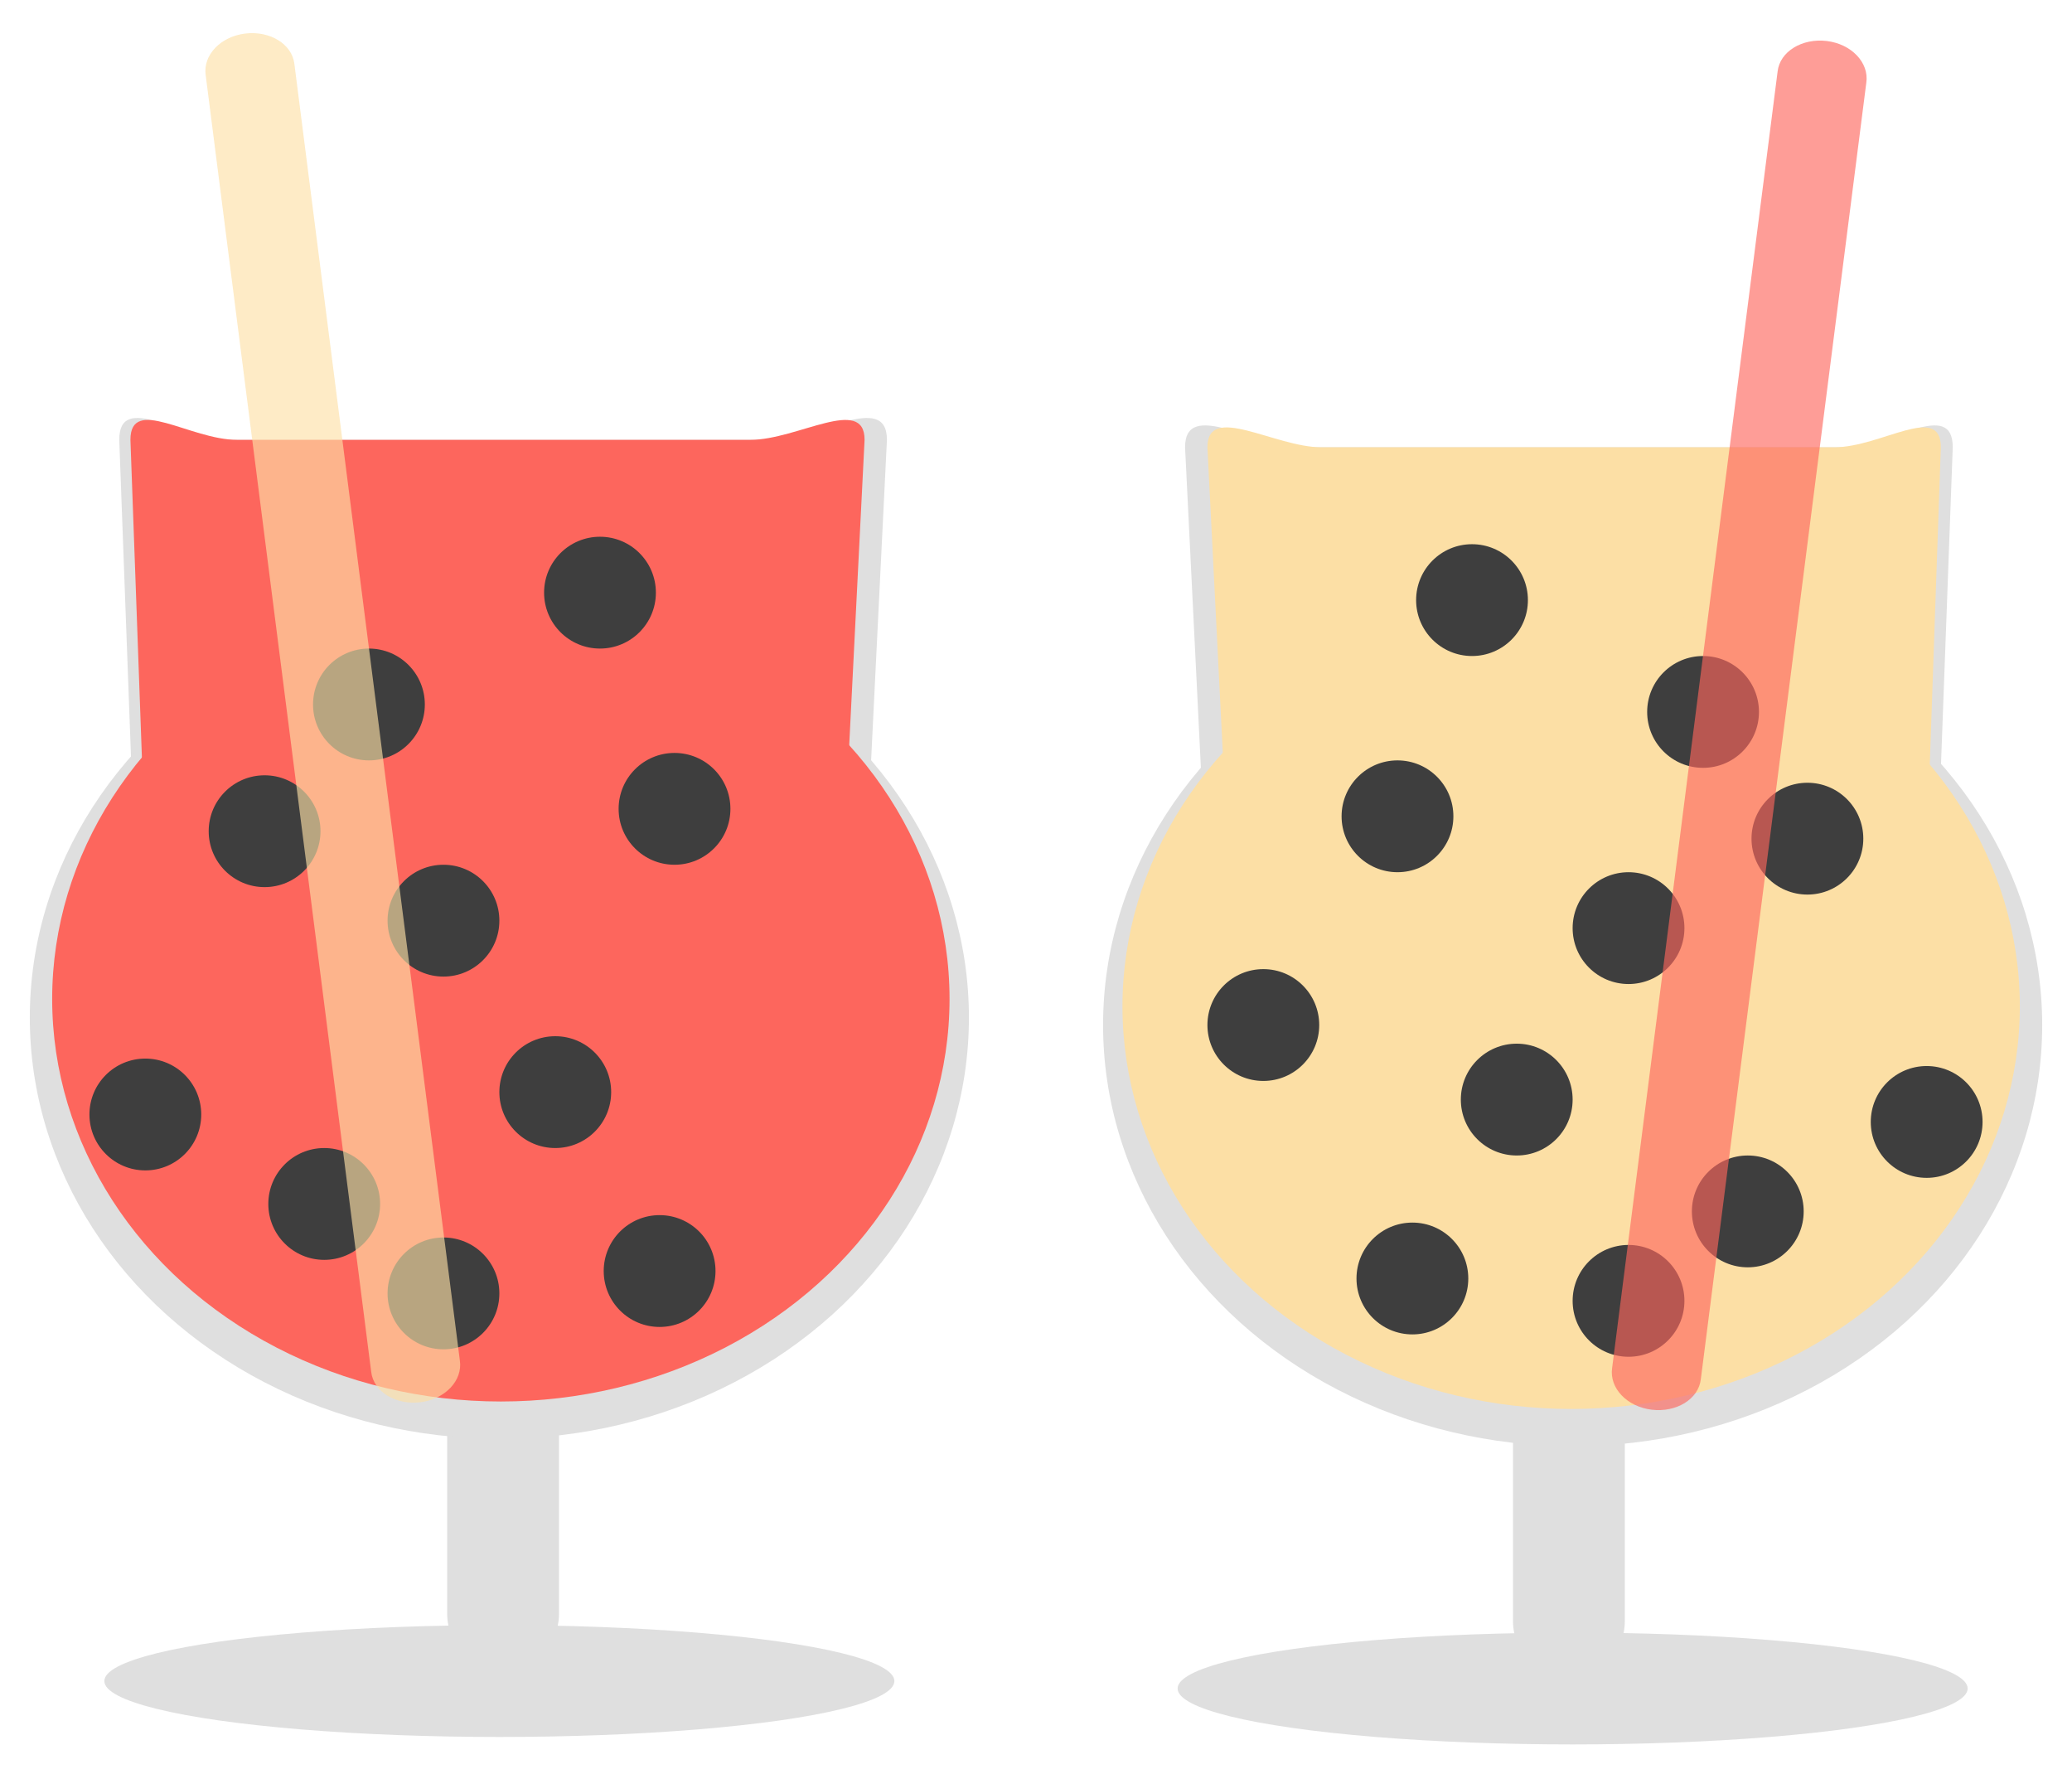 <?xml version="1.0" encoding="UTF-8" standalone="no"?>
<svg width="278px" height="238px" viewBox="0 0 278 238" version="1.1" xmlns="http://www.w3.org/2000/svg" xmlns:xlink="http://www.w3.org/1999/xlink" xmlns:sketch="http://www.bohemiancoding.com/sketch/ns">
    <!-- Generator: Sketch 3.4.2 (15857) - http://www.bohemiancoding.com/sketch -->
    <title>bubble-tea</title>
    <desc>Created with Sketch.</desc>
    <defs>
        <filter x="-50%" y="-50%" width="200%" height="200%" filterUnits="objectBoundingBox" id="filter-1">
            <feOffset dx="0" dy="2" in="SourceAlpha" result="shadowOffsetOuter1"></feOffset>
            <feGaussianBlur stdDeviation="2" in="shadowOffsetOuter1" result="shadowBlurOuter1"></feGaussianBlur>
            <feColorMatrix values="0 0 0 0 0   0 0 0 0 0   0 0 0 0 0  0 0 0 0.35 0" in="shadowBlurOuter1" type="matrix" result="shadowMatrixOuter1"></feColorMatrix>
            <feMerge>
                <feMergeNode in="shadowMatrixOuter1"></feMergeNode>
                <feMergeNode in="SourceGraphic"></feMergeNode>
            </feMerge>
        </filter>
        <filter x="-50%" y="-50%" width="200%" height="200%" filterUnits="objectBoundingBox" id="filter-2">
            <feOffset dx="0" dy="2" in="SourceAlpha" result="shadowOffsetOuter1"></feOffset>
            <feGaussianBlur stdDeviation="2" in="shadowOffsetOuter1" result="shadowBlurOuter1"></feGaussianBlur>
            <feColorMatrix values="0 0 0 0 0   0 0 0 0 0   0 0 0 0 0  0 0 0 0.35 0" in="shadowBlurOuter1" type="matrix" result="shadowMatrixOuter1"></feColorMatrix>
            <feMerge>
                <feMergeNode in="shadowMatrixOuter1"></feMergeNode>
                <feMergeNode in="SourceGraphic"></feMergeNode>
            </feMerge>
        </filter>
        <filter x="-50%" y="-50%" width="200%" height="200%" filterUnits="objectBoundingBox" id="filter-3">
            <feOffset dx="0" dy="2" in="SourceAlpha" result="shadowOffsetOuter1"></feOffset>
            <feGaussianBlur stdDeviation="2" in="shadowOffsetOuter1" result="shadowBlurOuter1"></feGaussianBlur>
            <feColorMatrix values="0 0 0 0 0   0 0 0 0 0   0 0 0 0 0  0 0 0 0.35 0" in="shadowBlurOuter1" type="matrix" result="shadowMatrixOuter1"></feColorMatrix>
            <feMerge>
                <feMergeNode in="shadowMatrixOuter1"></feMergeNode>
                <feMergeNode in="SourceGraphic"></feMergeNode>
            </feMerge>
        </filter>
        <filter x="-50%" y="-50%" width="200%" height="200%" filterUnits="objectBoundingBox" id="filter-4">
            <feOffset dx="0" dy="2" in="SourceAlpha" result="shadowOffsetOuter1"></feOffset>
            <feGaussianBlur stdDeviation="2" in="shadowOffsetOuter1" result="shadowBlurOuter1"></feGaussianBlur>
            <feColorMatrix values="0 0 0 0 0   0 0 0 0 0   0 0 0 0 0  0 0 0 0.35 0" in="shadowBlurOuter1" type="matrix" result="shadowMatrixOuter1"></feColorMatrix>
            <feMerge>
                <feMergeNode in="shadowMatrixOuter1"></feMergeNode>
                <feMergeNode in="SourceGraphic"></feMergeNode>
            </feMerge>
        </filter>
        <filter x="-50%" y="-50%" width="200%" height="200%" filterUnits="objectBoundingBox" id="filter-5">
            <feOffset dx="0" dy="2" in="SourceAlpha" result="shadowOffsetOuter1"></feOffset>
            <feGaussianBlur stdDeviation="2" in="shadowOffsetOuter1" result="shadowBlurOuter1"></feGaussianBlur>
            <feColorMatrix values="0 0 0 0 0   0 0 0 0 0   0 0 0 0 0  0 0 0 0.35 0" in="shadowBlurOuter1" type="matrix" result="shadowMatrixOuter1"></feColorMatrix>
            <feMerge>
                <feMergeNode in="shadowMatrixOuter1"></feMergeNode>
                <feMergeNode in="SourceGraphic"></feMergeNode>
            </feMerge>
        </filter>
        <filter x="-50%" y="-50%" width="200%" height="200%" filterUnits="objectBoundingBox" id="filter-6">
            <feOffset dx="0" dy="2" in="SourceAlpha" result="shadowOffsetOuter1"></feOffset>
            <feGaussianBlur stdDeviation="2" in="shadowOffsetOuter1" result="shadowBlurOuter1"></feGaussianBlur>
            <feColorMatrix values="0 0 0 0 0   0 0 0 0 0   0 0 0 0 0  0 0 0 0.35 0" in="shadowBlurOuter1" type="matrix" result="shadowMatrixOuter1"></feColorMatrix>
            <feMerge>
                <feMergeNode in="shadowMatrixOuter1"></feMergeNode>
                <feMergeNode in="SourceGraphic"></feMergeNode>
            </feMerge>
        </filter>
        <filter x="-50%" y="-50%" width="200%" height="200%" filterUnits="objectBoundingBox" id="filter-7">
            <feOffset dx="0" dy="2" in="SourceAlpha" result="shadowOffsetOuter1"></feOffset>
            <feGaussianBlur stdDeviation="2" in="shadowOffsetOuter1" result="shadowBlurOuter1"></feGaussianBlur>
            <feColorMatrix values="0 0 0 0 0   0 0 0 0 0   0 0 0 0 0  0 0 0 0.35 0" in="shadowBlurOuter1" type="matrix" result="shadowMatrixOuter1"></feColorMatrix>
            <feMerge>
                <feMergeNode in="shadowMatrixOuter1"></feMergeNode>
                <feMergeNode in="SourceGraphic"></feMergeNode>
            </feMerge>
        </filter>
        <filter x="-50%" y="-50%" width="200%" height="200%" filterUnits="objectBoundingBox" id="filter-8">
            <feOffset dx="0" dy="2" in="SourceAlpha" result="shadowOffsetOuter1"></feOffset>
            <feGaussianBlur stdDeviation="2" in="shadowOffsetOuter1" result="shadowBlurOuter1"></feGaussianBlur>
            <feColorMatrix values="0 0 0 0 0   0 0 0 0 0   0 0 0 0 0  0 0 0 0.35 0" in="shadowBlurOuter1" type="matrix" result="shadowMatrixOuter1"></feColorMatrix>
            <feMerge>
                <feMergeNode in="shadowMatrixOuter1"></feMergeNode>
                <feMergeNode in="SourceGraphic"></feMergeNode>
            </feMerge>
        </filter>
        <filter x="-50%" y="-50%" width="200%" height="200%" filterUnits="objectBoundingBox" id="filter-9">
            <feOffset dx="0" dy="2" in="SourceAlpha" result="shadowOffsetOuter1"></feOffset>
            <feGaussianBlur stdDeviation="2" in="shadowOffsetOuter1" result="shadowBlurOuter1"></feGaussianBlur>
            <feColorMatrix values="0 0 0 0 0   0 0 0 0 0   0 0 0 0 0  0 0 0 0.35 0" in="shadowBlurOuter1" type="matrix" result="shadowMatrixOuter1"></feColorMatrix>
            <feMerge>
                <feMergeNode in="shadowMatrixOuter1"></feMergeNode>
                <feMergeNode in="SourceGraphic"></feMergeNode>
            </feMerge>
        </filter>
        <filter x="-50%" y="-50%" width="200%" height="200%" filterUnits="objectBoundingBox" id="filter-10">
            <feOffset dx="0" dy="2" in="SourceAlpha" result="shadowOffsetOuter1"></feOffset>
            <feGaussianBlur stdDeviation="2" in="shadowOffsetOuter1" result="shadowBlurOuter1"></feGaussianBlur>
            <feColorMatrix values="0 0 0 0 0   0 0 0 0 0   0 0 0 0 0  0 0 0 0.35 0" in="shadowBlurOuter1" type="matrix" result="shadowMatrixOuter1"></feColorMatrix>
            <feMerge>
                <feMergeNode in="shadowMatrixOuter1"></feMergeNode>
                <feMergeNode in="SourceGraphic"></feMergeNode>
            </feMerge>
        </filter>
    </defs>
    <g id="Page-1" stroke="none" stroke-width="1" fill="none" fill-rule="evenodd" sketch:type="MSPage">
        <g id="bubble-tea" sketch:type="MSLayerGroup" transform="translate(4, 2)">
            <g id="bubble-tea2" transform="translate(144, 1)" sketch:type="MSShapeGroup">
                <path d="M70,212.5 C70,216.6 66.6,220 62.5,220 L62.5,220 C58.4,220 55,216.6 55,212.5 L55,185.5 C55,181.4 58.4,178 62.5,178 L62.5,178 C66.6,178 70,181.4 70,185.5 L70,212.5 L70,212.5 Z" id="Shape" fill="#DFDFDF" filter="url(#filter-1)"></path>
                <path d="M111,136 C111,142.6 105.6,148 99,148 L27,148 C20.4,148 15,142.6 15,136 L11,55 C11,48.4 20.4,55 27,55 L99,55 C105.6,55 114,48.4 114,55 L111,136 L111,136 Z" id="Shape" fill="#DFDFDF" filter="url(#filter-2)"></path>
                <ellipse id="Oval" fill="#DFDFDF" filter="url(#filter-3)" cx="63" cy="132.5" rx="63" ry="56.5"></ellipse>
                <path d="M109.7,134.5 C109.7,140.8 104.599,146 98.2,146 L29.4,146 C23.099,146 17.9,140.8 17.9,134.5 L14,57 C14,51 23,57 29.3,57 L98.1,57 C104.401,57 112.401,51 112.401,57 L109.7,134.5 L109.7,134.5 Z" id="Shape" fill="#FCDFA5"></path>
                <ellipse id="Oval" fill="#FCDFA5" cx="62.8" cy="132" rx="60.2" ry="54"></ellipse>
                <circle id="Oval" fill="#3E3E3E" cx="39.5" cy="106.5" r="7.5"></circle>
                <circle id="Oval" fill="#3E3E3E" cx="55.5" cy="144.5" r="7.5"></circle>
                <circle id="Oval" fill="#3E3E3E" cx="41.5" cy="168.5" r="7.5"></circle>
                <circle id="Oval" fill="#3E3E3E" cx="49.5" cy="77.5" r="7.5"></circle>
                <circle id="Oval" fill="#3E3E3E" cx="21.5" cy="134.5" r="7.5"></circle>
                <circle id="Oval" fill="#3E3E3E" cx="70.5" cy="121.5" r="7.5"></circle>
                <circle id="Oval" fill="#3E3E3E" cx="86.5" cy="159.5" r="7.5"></circle>
                <circle id="Oval" fill="#3E3E3E" cx="80.5" cy="92.5" r="7.5"></circle>
                <circle id="Oval" fill="#3E3E3E" cx="94.5" cy="109.5" r="7.5"></circle>
                <circle id="Oval" fill="#3E3E3E" cx="110.5" cy="147.5" r="7.5"></circle>
                <circle id="Oval" fill="#3E3E3E" cx="70.5" cy="171.5" r="7.5"></circle>
                <ellipse id="Oval" fill="#DFDFDF" filter="url(#filter-4)" cx="63" cy="221.5" rx="53" ry="7.5"></ellipse>
                <path d="M80.2,180 C79.9,182.7 76.9,184.5 73.599,184.1 L73.599,184.1 C70.299,183.701 67.9,181.201 68.299,178.5 L90.5,4.6 C90.8,1.9 93.8,0.1 97.1,0.5 L97.1,0.5 C100.401,0.9 102.8,3.4 102.401,6.1 L80.2,180 L80.2,180 Z" id="Shape" opacity="0.8" fill="#FD665D" filter="url(#filter-5)"></path>
            </g>
            <g id="bubble-tea1" sketch:type="MSShapeGroup">
                <circle id="Oval" fill="#3E3E3E" cx="21.5" cy="134.5" r="7.5"></circle>
                <path d="M56,212.5 C56,216.6 59.4,220 63.5,220 L63.5,220 C67.6,220 71,216.6 71,212.5 L71,185.5 C71,181.4 67.6,178 63.5,178 L63.5,178 C59.4,178 56,181.4 56,185.5 L56,212.5 L56,212.5 Z" id="Shape" fill="#DFDFDF" filter="url(#filter-6)"></path>
                <path d="M15,136 C15,142.6 20.4,148 27,148 L99,148 C105.6,148 111,142.6 111,136 L115,55 C115,48.4 105.6,55 99,55 L27,55 C20.4,55 12,48.4 12,55 L15,136 L15,136 Z" id="Shape" fill="#DFDFDF" filter="url(#filter-7)"></path>
                <ellipse id="Oval" fill="#DFDFDF" filter="url(#filter-8)" cx="63" cy="132.5" rx="63" ry="56.5"></ellipse>
                <path d="M16.3,134.5 C16.3,140.8 21.4,146 27.8,146 L96.6,146 C102.9,146 108.1,140.8 108.1,134.5 L112,57 C112,51 103,57 96.7,57 L27.8,57 C21.5,57 13.5,51 13.5,57 L16.3,134.5 L16.3,134.5 Z" id="Shape" fill="#FD665D"></path>
                <ellipse id="Oval" fill="#FD665D" cx="63.2" cy="132" rx="60.2" ry="54"></ellipse>
                <circle id="Oval" fill="#3E3E3E" cx="86.5" cy="106.5" r="7.5"></circle>
                <circle id="Oval" fill="#3E3E3E" cx="70.5" cy="144.5" r="7.5"></circle>
                <circle id="Oval" fill="#3E3E3E" cx="84.5" cy="168.5" r="7.5"></circle>
                <circle id="Oval" fill="#3E3E3E" cx="76.5" cy="77.5" r="7.5"></circle>
                <circle id="Oval" fill="#3E3E3E" cx="55.5" cy="121.5" r="7.5"></circle>
                <circle id="Oval" fill="#3E3E3E" cx="39.5" cy="159.5" r="7.5"></circle>
                <circle id="Oval" fill="#3E3E3E" cx="45.5" cy="92.5" r="7.5"></circle>
                <circle id="Oval" fill="#3E3E3E" cx="31.5" cy="109.5" r="7.5"></circle>
                <circle id="Oval" fill="#3E3E3E" cx="15.5" cy="147.5" r="7.5"></circle>
                <circle id="Oval" fill="#3E3E3E" cx="55.5" cy="171.5" r="7.5"></circle>
                <ellipse id="Oval" fill="#DFDFDF" filter="url(#filter-9)" cx="63" cy="221.5" rx="53" ry="7.5"></ellipse>
                <path d="M45.8,180 C46.1,182.7 49.1,184.5 52.4,184.1 L52.4,184.1 C55.7,183.701 58.1,181.201 57.7,178.5 L35.5,4.6 C35.2,1.9 32.2,0.1 28.9,0.5 L28.9,0.5 C25.6,0.9 23.2,3.4 23.6,6.1 L45.8,180 L45.8,180 Z" id="Shape" opacity="0.8" fill="#FCDFA5" filter="url(#filter-10)"></path>
            </g>
        </g>
    </g>
</svg>